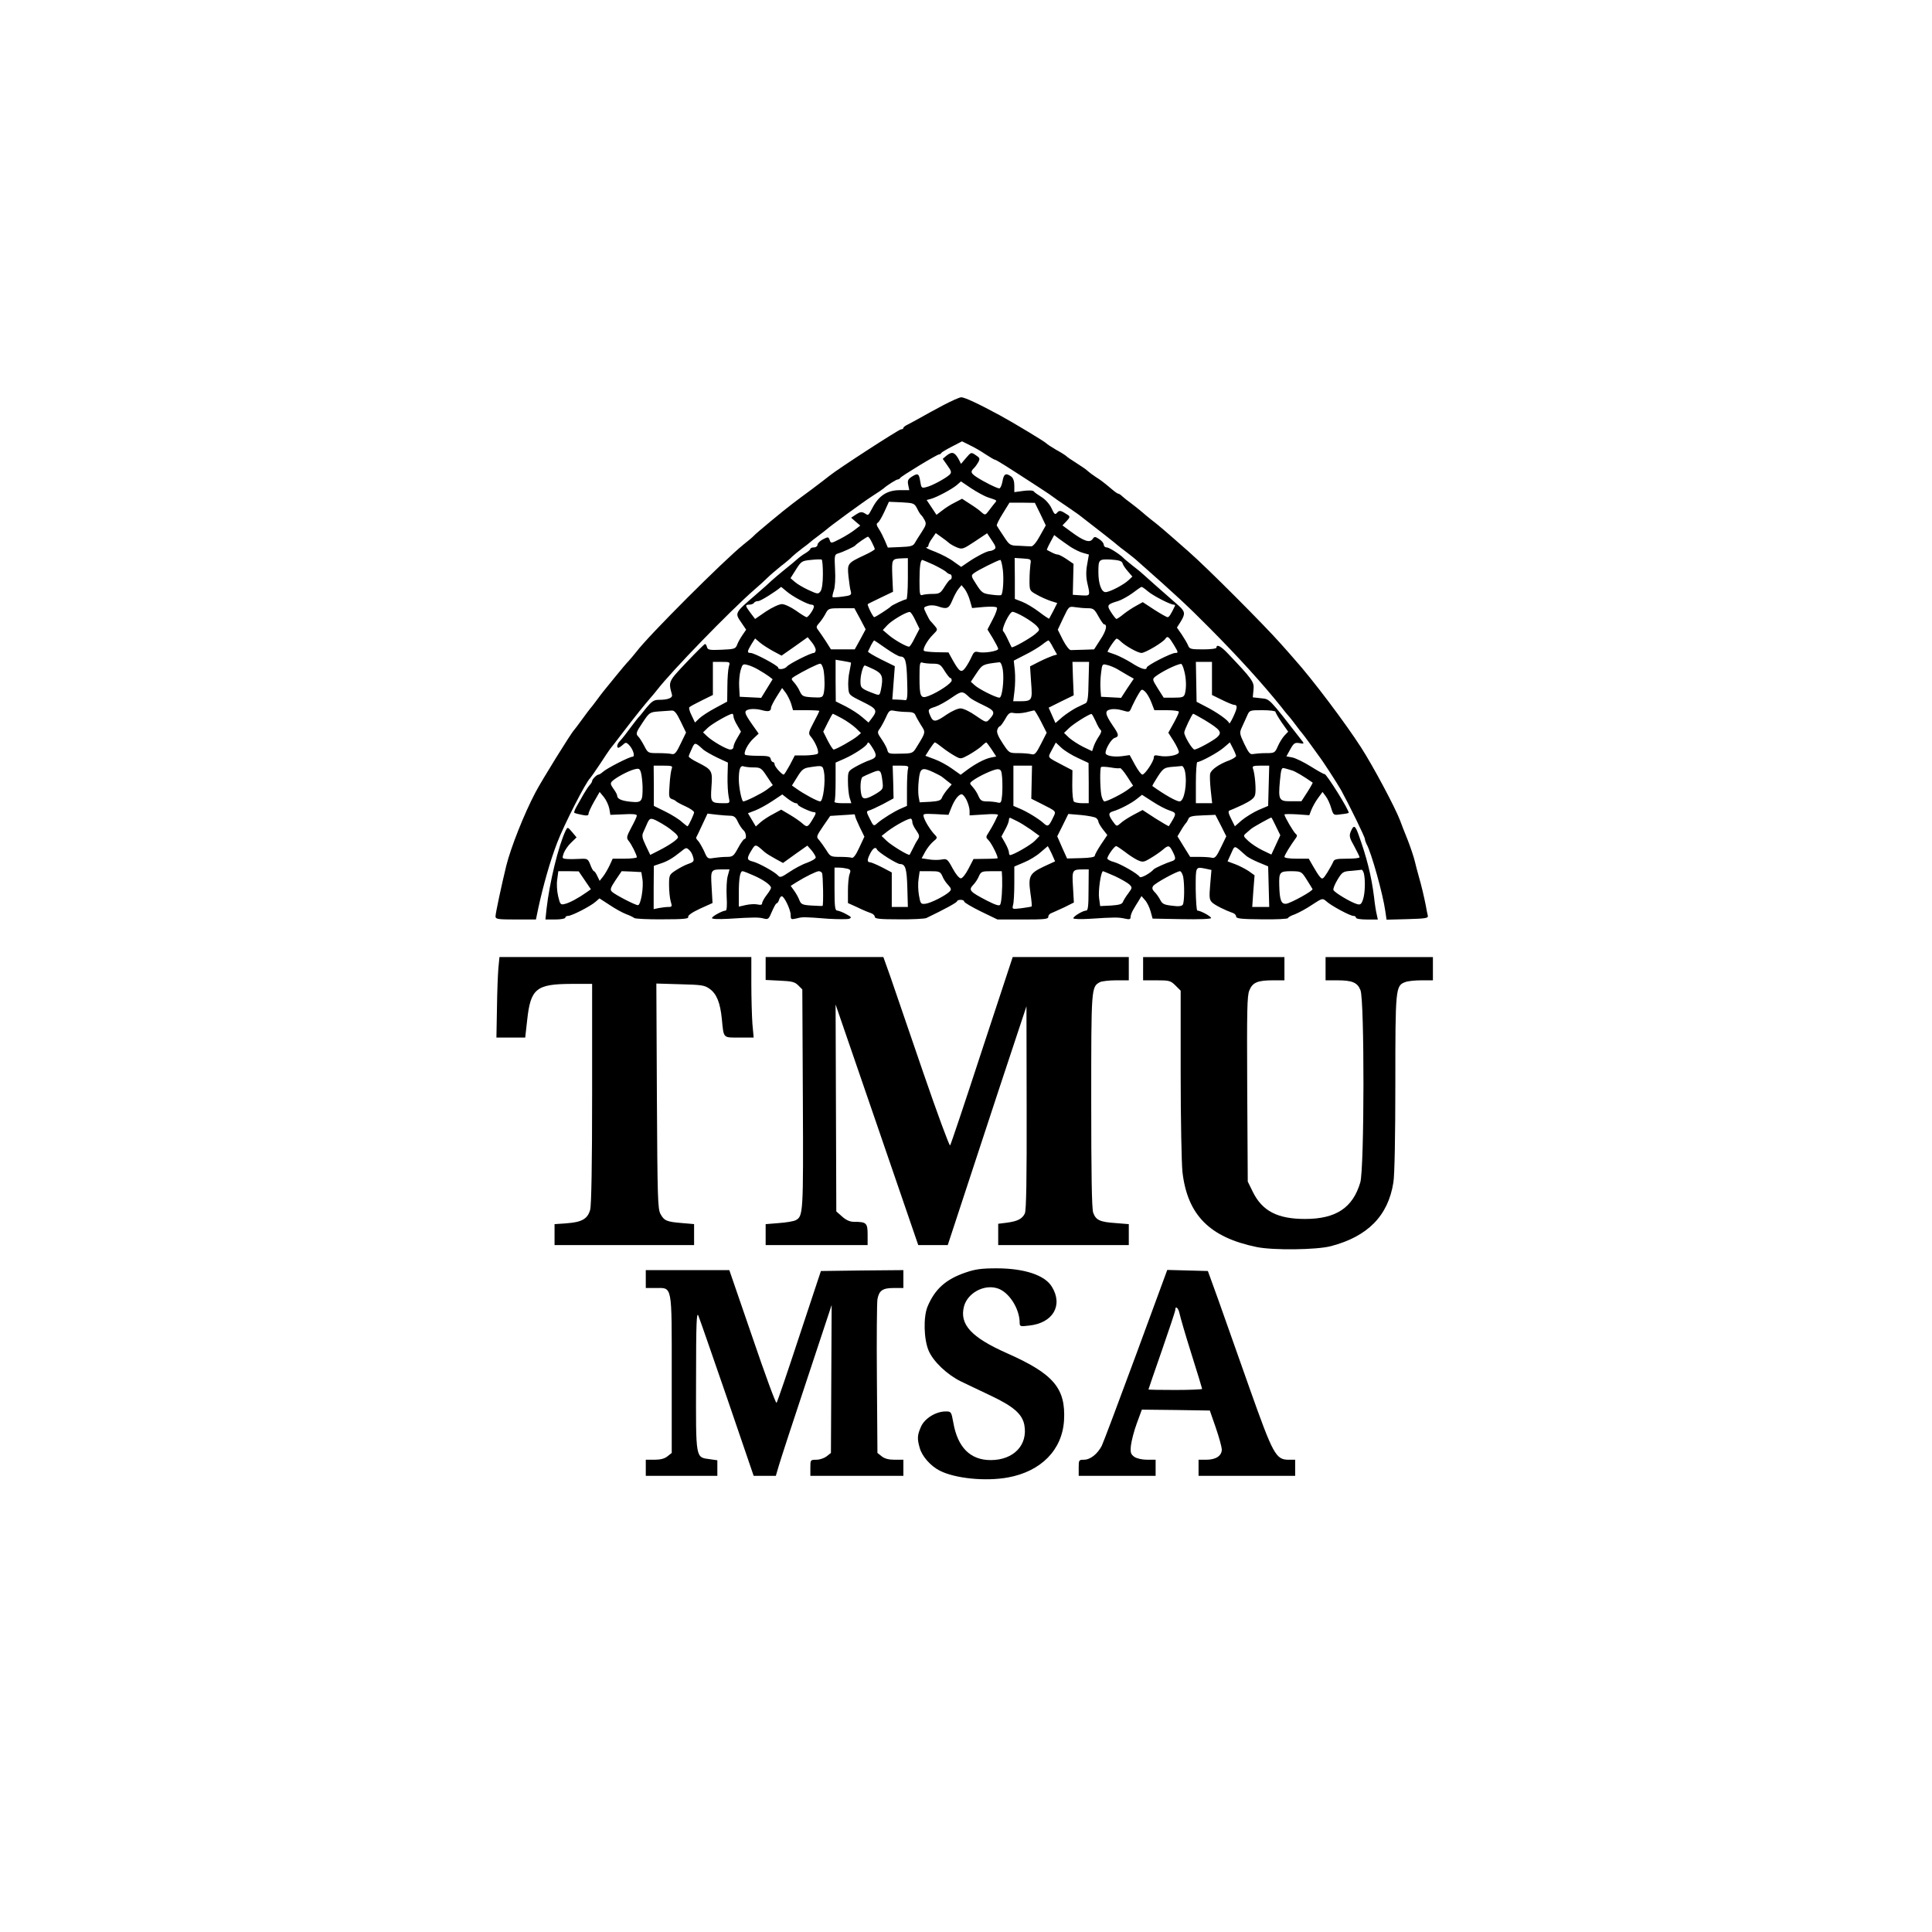 <?xml version="1.0" standalone="no"?>
<!DOCTYPE svg PUBLIC "-//W3C//DTD SVG 20010904//EN"
 "http://www.w3.org/TR/2001/REC-SVG-20010904/DTD/svg10.dtd">
<svg version="1.0" xmlns="http://www.w3.org/2000/svg"
 width="1080pt" height="1080pt" viewBox="0 0 1080 1080"
 preserveAspectRatio="xMidYMid meet">
<g transform="translate(0,1080) scale(0.1,-0.1)"
fill="#000000" stroke="none">
<path d="M5275 8536 c-44 -23 -102 -55 -130 -71 -27 -15 -60 -33 -72 -39 -13
-6 -23 -14 -23 -18 0 -5 -6 -8 -13 -8 -12 0 -360 -226 -398 -258 -8 -7 -52
-40 -98 -75 -46 -34 -96 -71 -110 -82 -47 -35 -206 -167 -216 -179 -5 -6 -32
-29 -60 -51 -107 -86 -530 -508 -598 -599 -12 -15 -31 -38 -42 -50 -11 -11
-44 -50 -73 -86 -71 -87 -73 -89 -107 -135 -16 -22 -32 -42 -35 -45 -3 -3 -23
-30 -45 -60 -22 -30 -42 -57 -45 -60 -14 -12 -182 -283 -217 -350 -63 -119
-138 -309 -163 -410 -24 -98 -60 -265 -60 -282 0 -16 11 -18 113 -18 l113 0
13 63 c28 129 67 266 106 367 39 102 161 340 184 360 3 3 28 38 55 79 27 41
52 79 57 85 5 6 32 40 59 76 66 86 60 78 105 135 22 27 48 59 58 70 10 11 28
33 40 48 82 106 404 438 542 559 27 23 61 54 75 68 14 14 48 43 75 65 28 21
57 46 65 55 8 8 33 28 55 45 22 16 42 32 45 35 3 3 23 19 45 35 22 17 42 32
45 35 14 14 202 152 255 186 33 21 62 41 65 44 14 14 70 50 79 50 5 0 11 4 13
8 4 9 206 132 218 132 5 0 10 4 12 8 2 4 29 20 60 36 l56 29 44 -22 c24 -11
63 -34 88 -51 25 -16 48 -30 52 -30 7 0 64 -36 253 -159 39 -25 72 -48 75 -51
3 -3 32 -23 65 -45 32 -22 66 -45 75 -52 85 -65 216 -168 220 -173 3 -3 22
-18 44 -34 21 -16 53 -41 70 -57 208 -184 272 -243 396 -368 163 -164 300
-315 405 -446 21 -28 42 -52 45 -55 3 -3 18 -23 35 -45 16 -22 32 -42 35 -45
3 -3 23 -30 45 -60 22 -30 43 -59 47 -65 24 -31 102 -152 125 -192 46 -84 133
-262 133 -273 0 -6 4 -18 9 -28 27 -47 92 -281 105 -375 l7 -48 117 3 c98 3
116 5 114 18 -2 8 -8 35 -12 60 -10 50 -23 106 -40 165 -6 22 -16 58 -21 80
-5 22 -23 76 -40 120 -18 44 -37 93 -43 110 -28 73 -150 302 -217 406 -88 137
-274 384 -374 495 -5 6 -39 45 -75 85 -88 100 -416 429 -515 515 -143 126
-163 143 -212 181 -15 12 -37 30 -48 40 -11 10 -38 31 -60 48 -22 16 -46 35
-53 42 -7 7 -16 13 -20 13 -4 0 -19 10 -34 23 -50 42 -63 52 -93 71 -17 11
-35 25 -42 31 -6 7 -35 27 -65 46 -29 18 -55 36 -58 40 -3 3 -27 19 -55 34
-27 16 -52 32 -55 36 -7 9 -181 114 -260 157 -120 65 -199 102 -217 101 -10 0
-54 -20 -98 -43z"/>
<path d="M5291 8253 l-21 -18 26 -37 c23 -32 24 -39 13 -51 -21 -20 -99 -63
-131 -70 -26 -7 -28 -5 -34 33 -7 44 -13 47 -49 24 -19 -13 -23 -21 -18 -45
l6 -29 -52 0 c-71 0 -118 -30 -154 -99 -25 -46 -22 -44 -44 -30 -16 9 -25 8
-48 -7 l-27 -18 25 -22 26 -22 -30 -23 c-16 -13 -53 -36 -82 -51 -51 -26 -52
-27 -59 -7 -7 19 -9 19 -38 4 -16 -8 -30 -22 -30 -30 0 -8 -9 -15 -20 -15 -11
0 -20 -4 -20 -8 0 -4 -12 -15 -27 -24 -16 -9 -37 -25 -48 -35 -11 -10 -42 -36
-70 -58 -27 -22 -59 -49 -71 -60 -11 -11 -49 -45 -84 -75 -126 -109 -124 -105
-84 -163 l25 -37 -20 -29 c-11 -16 -25 -40 -30 -54 -9 -24 -15 -26 -87 -29
-67 -3 -78 -1 -82 15 -2 9 -7 17 -11 17 -3 0 -50 -46 -103 -102 -103 -109
-102 -107 -82 -180 6 -19 -21 -30 -72 -30 -29 0 -40 -8 -72 -46 -20 -26 -39
-49 -43 -52 -3 -3 -18 -23 -35 -45 -36 -49 -55 -73 -71 -90 -14 -15 -17 -35
-6 -35 3 0 14 7 24 16 16 15 20 15 34 1 24 -24 37 -67 21 -67 -17 0 -143 -64
-166 -85 -9 -8 -20 -15 -24 -15 -10 0 -36 -26 -36 -36 0 -4 -6 -15 -14 -23 -8
-9 -23 -32 -34 -51 -11 -19 -28 -49 -38 -67 -10 -17 -16 -34 -14 -36 3 -3 22
-8 43 -12 28 -6 37 -4 37 6 0 8 14 38 31 68 l31 54 24 -29 c13 -16 26 -45 30
-64 l6 -35 74 3 c49 3 74 1 74 -7 0 -6 -14 -36 -31 -67 -26 -49 -28 -58 -16
-73 16 -18 47 -80 47 -93 0 -4 -30 -8 -68 -8 l-67 0 -17 -37 c-10 -21 -26 -49
-37 -63 l-19 -24 -13 27 c-7 15 -15 27 -19 27 -3 0 -13 16 -20 36 -13 33 -17
35 -55 33 -22 -1 -54 -2 -72 -1 -31 2 -32 3 -22 32 6 16 24 43 41 59 l31 30
-25 30 c-25 29 -25 29 -36 8 -41 -87 -90 -289 -107 -439 l-6 -58 55 0 c31 0
56 5 56 10 0 6 7 10 15 10 21 0 124 53 153 78 l23 20 57 -37 c31 -21 73 -44
92 -51 19 -7 40 -17 46 -22 6 -4 78 -8 158 -7 116 0 147 3 143 13 -3 8 20 25
65 46 l71 32 -5 89 c-6 98 -5 99 62 99 l38 0 -10 -37 c-6 -21 -8 -73 -6 -115
3 -45 1 -78 -5 -78 -17 0 -77 -32 -77 -42 0 -6 36 -7 93 -4 140 9 170 9 198 1
23 -6 27 -2 44 39 11 25 22 46 26 46 4 0 11 9 14 20 3 11 10 20 15 20 14 0 50
-76 50 -105 0 -25 2 -26 33 -19 35 9 37 9 179 -2 53 -3 105 -3 115 0 15 7 13
10 -17 26 -19 11 -42 19 -50 20 -12 0 -15 20 -15 120 l0 120 25 0 c14 0 35 -3
47 -6 18 -5 20 -10 12 -31 -5 -13 -9 -55 -9 -92 l0 -69 53 -24 c28 -14 62 -28
75 -32 12 -4 22 -13 22 -21 0 -11 28 -14 135 -14 74 -1 143 3 153 7 100 48
172 87 172 94 0 4 9 8 20 8 11 0 20 -4 20 -10 0 -5 42 -30 93 -55 l93 -45 142
0 c121 0 142 2 142 15 0 9 8 18 18 21 9 4 41 18 71 32 l54 27 -5 87 c-6 95 -4
98 56 98 l32 0 -1 -115 c0 -89 -3 -115 -13 -115 -18 0 -72 -32 -72 -43 0 -5
42 -6 93 -3 136 9 159 9 195 1 26 -6 32 -4 32 9 0 9 7 28 15 41 8 14 22 37 31
51 l15 25 20 -23 c11 -12 25 -41 31 -63 l11 -40 163 -3 c97 -2 164 1 164 6 0
10 -60 42 -77 42 -4 0 -8 54 -9 120 0 129 -2 125 56 114 l32 -7 -7 -82 c-6
-70 -5 -84 10 -99 16 -16 75 -45 118 -60 9 -3 17 -12 17 -19 0 -12 28 -15 145
-16 80 -1 145 2 145 7 0 4 17 14 38 21 20 8 64 31 96 53 58 38 59 38 80 20 27
-25 133 -82 152 -82 8 0 14 -4 14 -10 0 -6 27 -10 61 -10 l61 0 -6 28 c-4 15
-11 59 -15 97 -15 121 -42 226 -88 353 -18 49 -26 52 -42 14 -10 -24 -8 -35
19 -82 16 -30 30 -58 30 -62 0 -5 -32 -8 -70 -8 -58 0 -72 -3 -77 -17 -4 -10
-19 -37 -33 -60 -25 -39 -28 -40 -42 -24 -8 9 -25 36 -38 59 l-24 42 -68 0
c-39 0 -68 4 -68 10 0 9 31 60 65 107 7 9 6 16 -1 21 -11 7 -64 97 -64 109 0
3 31 3 69 1 l70 -5 12 31 c7 17 23 46 37 65 l25 34 18 -24 c10 -13 24 -43 30
-65 13 -41 13 -42 53 -36 23 2 43 6 45 8 8 7 -126 222 -135 217 -2 -2 -36 17
-76 42 -40 25 -87 48 -105 51 l-32 6 22 40 c19 34 25 38 51 34 22 -5 26 -3 19
7 -196 252 -183 238 -236 244 l-44 5 4 42 c5 44 -5 58 -148 208 -36 37 -59 48
-59 28 0 -6 -32 -10 -75 -10 -69 0 -76 2 -84 23 -5 12 -21 39 -35 60 l-27 39
21 33 c27 44 25 57 -12 90 -92 80 -194 171 -198 175 -3 3 -27 24 -55 45 -27
22 -52 42 -55 46 -19 20 -80 59 -93 59 -10 0 -17 7 -17 15 0 8 -11 22 -25 31
-24 16 -27 16 -38 0 -16 -22 -50 -10 -119 41 l-49 36 23 24 c19 20 20 26 8 34
-41 27 -48 28 -61 13 -11 -13 -15 -10 -31 25 -11 23 -33 48 -55 62 -21 13 -41
27 -44 32 -4 6 -29 7 -58 3 l-51 -7 0 37 c0 23 -6 42 -17 50 -30 22 -42 16
-49 -26 -4 -22 -12 -40 -18 -40 -13 0 -89 38 -128 64 -31 21 -34 29 -15 48 8
7 19 23 26 35 10 20 8 24 -15 39 -25 17 -26 17 -54 -16 l-28 -33 -12 24 c-23
42 -38 47 -69 22z m234 -234 c51 -17 49 -15 36 -31 -6 -7 -21 -26 -32 -41 -21
-28 -22 -28 -43 -10 -11 11 -41 32 -65 47 l-43 28 -42 -22 c-23 -11 -55 -32
-71 -45 l-30 -23 -27 41 -28 42 23 6 c34 9 119 55 145 77 l24 21 56 -38 c32
-21 75 -45 97 -52z m-398 -62 c8 -18 19 -34 23 -37 4 -3 12 -15 19 -28 10 -19
8 -28 -16 -65 -15 -23 -33 -51 -39 -62 -9 -17 -23 -21 -81 -23 l-70 -3 -16 38
c-9 21 -24 51 -34 66 -14 21 -15 30 -6 35 7 4 23 32 37 62 l25 55 71 -3 c68
-4 71 -5 87 -35z m689 -31 l30 -63 -33 -59 c-18 -34 -39 -59 -48 -58 -8 0 -39
1 -67 3 -52 1 -54 2 -88 54 -19 28 -36 55 -38 59 -2 4 13 35 34 68 l37 60 71
0 71 -1 31 -63z m-510 -162 c7 -6 26 -17 43 -24 30 -12 35 -10 100 33 l69 46
27 -41 c22 -32 24 -42 13 -49 -7 -5 -18 -9 -24 -9 -16 0 -73 -29 -120 -61
l-41 -28 -41 29 c-22 17 -68 41 -103 55 -35 13 -58 24 -51 25 6 0 12 5 12 11
0 6 9 24 21 40 l20 29 32 -23 c17 -12 37 -27 43 -33z m678 -21 c22 -14 54 -30
71 -34 l32 -9 -10 -57 c-7 -39 -6 -72 2 -106 16 -69 16 -68 -36 -65 l-46 3 2
87 2 86 -38 26 c-21 14 -43 26 -50 26 -8 0 -23 6 -36 13 -12 6 -23 12 -25 13
-1 1 7 20 19 42 l22 41 26 -20 c14 -11 44 -31 65 -46z m-1110 25 c9 -17 16
-34 16 -38 0 -3 -26 -19 -57 -33 -96 -45 -97 -47 -90 -119 4 -35 9 -73 13 -84
5 -20 1 -23 -46 -29 -28 -4 -53 -5 -56 -3 -2 3 1 19 7 37 7 19 10 68 7 117 -4
78 -3 84 16 90 28 8 90 37 96 44 9 11 65 49 72 50 3 0 14 -14 22 -32z m-274
-177 c0 -49 -5 -84 -13 -96 -13 -17 -16 -17 -68 7 -30 14 -64 34 -77 46 l-23
20 31 49 c29 46 33 48 83 53 28 3 55 4 60 2 4 -2 7 -38 7 -81z m475 -26 c0
-63 -4 -115 -8 -115 -11 0 -80 -32 -87 -40 -9 -10 -86 -60 -93 -60 -7 0 -41
69 -36 73 2 2 35 18 72 36 l69 33 -4 89 c-3 96 -4 95 57 98 l30 1 0 -115z
m685 80 c-2 -16 -5 -56 -5 -88 0 -58 0 -59 40 -81 22 -13 57 -28 77 -35 l38
-12 -21 -42 c-12 -23 -23 -43 -24 -45 -2 -2 -27 15 -56 37 -30 23 -72 48 -95
57 l-41 16 0 114 -1 115 47 -3 c45 -3 46 -4 41 -33z m515 7 c2 -10 16 -30 30
-46 l25 -29 -21 -20 c-29 -27 -106 -67 -129 -67 -23 0 -40 47 -40 111 0 72 2
74 70 71 44 -3 61 -8 65 -20z m-1058 -8 c31 -15 63 -33 71 -40 7 -8 18 -14 23
-14 5 0 9 -7 9 -15 0 -8 -3 -15 -8 -15 -4 0 -18 -18 -32 -40 -22 -36 -29 -40
-67 -40 -23 0 -48 -3 -57 -6 -14 -5 -16 5 -16 79 0 77 5 117 16 117 2 0 29
-12 61 -26z m389 -30 c6 -52 1 -130 -9 -140 -3 -3 -28 -2 -56 2 -47 6 -53 10
-83 57 -31 48 -31 50 -12 64 19 15 133 72 146 73 4 0 10 -25 14 -56z m-184
-171 l12 -42 66 6 c39 3 70 2 73 -4 3 -5 -7 -35 -24 -66 l-29 -56 30 -49 c16
-27 30 -54 30 -59 0 -13 -80 -26 -111 -18 -20 5 -26 0 -38 -27 -8 -18 -23 -45
-34 -60 -23 -31 -33 -26 -72 43 l-23 42 -65 1 c-36 1 -68 4 -72 8 -9 9 18 58
51 91 27 27 27 27 8 50 -10 12 -21 24 -24 27 -3 3 -13 21 -22 40 -17 35 -17
35 8 43 15 5 37 4 56 -2 51 -18 62 -14 81 32 10 24 25 53 35 65 l17 21 18 -22
c9 -12 23 -41 29 -64z m-1026 52 c33 -29 120 -75 140 -75 8 0 14 -5 14 -10 0
-15 -31 -60 -41 -60 -5 0 -32 17 -60 37 -29 20 -63 36 -78 36 -15 0 -54 -18
-89 -41 l-61 -42 -25 33 c-31 41 -32 47 -7 47 11 0 23 5 26 10 3 6 14 10 24
10 13 0 99 54 127 79 0 1 14 -10 30 -24z m2020 0 c29 -25 126 -75 145 -75 6 0
9 -3 7 -7 -24 -50 -33 -63 -41 -63 -6 0 -39 19 -75 42 l-64 42 -36 -20 c-19
-10 -51 -31 -70 -46 -19 -16 -38 -28 -41 -28 -3 0 -17 17 -29 36 -27 41 -23
46 38 64 19 6 55 26 80 44 25 19 48 35 51 35 3 1 19 -10 35 -24z m-336 -95
c32 0 38 -5 60 -45 14 -25 28 -45 31 -45 21 0 13 -36 -19 -84 l-36 -56 -58 -2
c-32 -1 -65 -2 -72 -2 -8 -1 -28 25 -44 56 l-29 58 31 66 c31 65 31 65 66 60
19 -3 51 -6 70 -6z m-1272 -59 l31 -59 -30 -56 -31 -56 -66 0 -67 0 -27 43
c-15 23 -34 51 -43 63 -14 18 -13 22 4 41 10 11 26 34 35 51 16 31 18 32 89
32 l73 0 32 -59z m309 -9 l23 -47 -26 -50 c-13 -28 -28 -50 -32 -50 -16 0 -81
37 -113 64 l-34 29 25 27 c24 26 104 74 125 74 6 1 20 -21 32 -47z m608 19
c28 -16 59 -38 70 -50 19 -22 19 -22 -10 -47 -31 -25 -125 -78 -130 -72 -1 2
-11 21 -21 43 -10 22 -22 43 -26 46 -13 9 35 109 52 109 8 0 38 -13 65 -29z
m-1165 -183 c0 -10 -5 -18 -11 -18 -17 0 -137 -60 -150 -76 -12 -15 -49 -20
-49 -6 0 11 -133 82 -154 82 -21 0 -20 8 4 48 l21 33 27 -23 c15 -13 49 -34
74 -48 l47 -25 73 51 73 52 22 -27 c12 -14 22 -34 23 -43z m2002 27 c25 -42
26 -45 8 -45 -23 0 -160 -70 -160 -82 0 -17 -33 -7 -84 26 -29 18 -70 39 -92
47 -21 7 -40 14 -42 15 -5 3 42 74 50 74 4 0 13 -6 20 -13 27 -27 98 -67 119
-67 21 0 122 60 134 80 11 17 19 11 47 -35z m-1609 -20 c36 -25 71 -45 80 -45
28 0 35 -25 38 -135 3 -83 1 -110 -9 -109 -6 1 -26 2 -43 3 l-31 1 7 93 7 93
-77 38 c-42 21 -75 41 -73 44 2 4 10 19 17 35 8 15 16 27 17 27 2 0 32 -20 67
-45z m934 5 l22 -39 -22 -6 c-12 -4 -46 -18 -76 -33 l-53 -27 6 -91 c8 -102 6
-104 -70 -104 l-30 0 7 58 c4 31 5 82 2 113 l-6 56 64 33 c35 17 77 43 94 56
16 13 33 24 36 24 3 0 15 -18 26 -40z m-1130 -84 c1 -1 -3 -22 -8 -48 -6 -25
-9 -66 -7 -90 3 -43 3 -43 80 -81 81 -40 85 -48 50 -94 l-17 -22 -35 30 c-19
17 -61 44 -92 60 l-56 28 -1 117 0 116 42 -7 c23 -4 43 -8 44 -9z m-683 -23
c-4 -16 -8 -66 -8 -111 l-1 -84 -65 -35 c-36 -19 -76 -45 -90 -58 l-25 -24
-19 40 c-11 21 -16 42 -13 45 3 4 34 21 69 38 l63 31 0 93 0 92 48 0 c49 0 49
0 41 -27z m1139 17 c38 0 45 -4 67 -40 14 -22 28 -40 32 -40 5 0 8 -6 8 -14 0
-15 -74 -65 -128 -86 -46 -18 -52 -6 -52 104 0 76 2 87 16 82 9 -3 34 -6 57
-6z m393 -35 c8 -58 -4 -155 -19 -155 -20 0 -115 48 -138 69 l-22 20 32 48
c33 49 34 50 128 61 7 1 15 -17 19 -43z m479 -67 c-1 -84 -5 -114 -16 -119 -8
-4 -31 -15 -52 -25 -21 -11 -56 -34 -78 -52 l-39 -34 -19 43 -19 43 70 35 70
34 -4 94 -3 93 46 0 47 0 -3 -112z m690 20 l0 -93 55 -27 c30 -15 60 -27 67
-28 22 0 21 -15 -2 -65 -13 -28 -24 -45 -24 -38 -1 14 -70 63 -136 96 l-46 24
-2 112 -2 111 45 0 45 0 0 -92z m-2535 48 c19 -11 45 -27 57 -36 l22 -17 -32
-52 -32 -52 -60 3 -60 3 -3 55 c-2 30 2 72 8 93 10 34 13 37 38 30 14 -3 42
-15 62 -27z m364 -3 c7 -48 7 -102 0 -131 -6 -21 -11 -23 -63 -20 -51 3 -57 6
-70 33 -7 17 -22 39 -32 50 -18 20 -18 21 4 35 46 28 129 70 142 70 7 0 15
-17 19 -37z m1641 7 c17 -10 44 -26 61 -36 l32 -18 -36 -53 -35 -54 -56 3 -56
3 -3 40 c-2 22 -1 64 3 93 6 50 7 52 33 45 15 -3 41 -14 57 -23z m374 -7 c12
-42 14 -96 5 -130 -6 -20 -13 -23 -63 -23 l-56 0 -33 52 c-30 48 -31 51 -15
65 36 28 116 68 145 72 4 1 12 -16 17 -36z m-1734 5 c48 -24 54 -41 39 -116
-6 -28 -8 -30 -33 -21 -77 29 -81 32 -81 71 0 36 15 88 24 88 3 0 26 -10 51
-22z m-463 -190 l11 -38 74 0 c40 0 73 -2 73 -4 0 -3 -14 -32 -32 -65 -29 -55
-30 -62 -16 -78 26 -31 49 -86 39 -96 -5 -5 -36 -9 -68 -10 l-60 0 -28 -54
c-16 -29 -31 -53 -34 -53 -11 0 -51 45 -51 57 0 7 -4 13 -9 13 -5 0 -11 8 -13
18 -3 14 -14 17 -70 17 -37 0 -69 3 -73 6 -10 11 15 61 46 90 l30 28 -34 48
c-49 70 -51 80 -17 88 16 3 45 2 66 -4 39 -11 54 -8 54 13 0 6 14 34 31 61
l31 49 19 -25 c10 -13 24 -41 31 -61z m2014 6 l17 -44 68 0 c38 0 69 -4 69 -9
0 -6 -13 -34 -29 -63 l-30 -54 30 -47 c16 -26 29 -53 29 -61 0 -18 -67 -30
-110 -21 -24 5 -30 3 -30 -9 0 -22 -50 -96 -64 -96 -7 0 -25 25 -41 54 l-30
55 -42 -6 c-48 -6 -93 2 -93 18 0 24 33 79 51 84 26 8 24 19 -10 68 -44 65
-47 84 -14 91 15 4 44 2 63 -4 46 -13 43 -14 59 23 8 17 23 47 34 65 18 31 20
32 38 16 10 -9 26 -36 35 -60z m-1016 27 c8 -8 43 -27 77 -43 65 -31 69 -41
32 -81 -16 -17 -19 -16 -74 22 -34 24 -70 41 -86 41 -15 0 -50 -16 -78 -35
-60 -42 -74 -43 -89 -10 -17 38 -16 41 26 54 21 7 62 30 92 51 57 39 60 39
100 1z m-1615 -134 l30 -62 -30 -62 c-24 -51 -34 -62 -50 -58 -11 3 -45 5 -76
5 -56 0 -57 0 -78 41 -12 23 -28 48 -36 55 -11 12 -8 23 26 73 39 59 41 60 92
64 29 2 61 4 72 5 15 1 27 -13 50 -61z m1267 53 c28 0 40 -5 45 -17 4 -10 18
-35 31 -56 27 -41 28 -39 -22 -120 -23 -38 -24 -39 -92 -40 -61 -2 -69 0 -73
18 -2 11 -16 38 -31 60 -26 37 -27 42 -13 60 8 11 24 40 35 64 18 40 22 43 50
37 17 -3 48 -6 70 -6z m747 -53 l32 -63 -32 -63 c-27 -53 -35 -62 -53 -57 -12
3 -44 6 -73 6 -52 0 -52 0 -88 55 -25 38 -35 61 -30 75 3 11 10 20 14 20 4 0
17 18 30 40 19 34 26 39 49 34 15 -3 45 -1 67 4 22 6 43 10 46 11 3 1 20 -27
38 -62z m1311 54 c0 -5 16 -32 35 -60 l36 -51 -21 -22 c-11 -12 -28 -39 -37
-60 -16 -37 -19 -38 -67 -38 -28 0 -60 -3 -71 -5 -16 -4 -25 6 -49 56 -27 57
-28 63 -14 93 8 17 21 46 29 64 14 32 14 32 86 32 40 0 73 -4 73 -9z m-3030
-25 c0 -8 9 -31 21 -50 l21 -36 -21 -36 c-12 -19 -21 -42 -21 -50 0 -8 -7 -14
-17 -14 -20 0 -99 45 -131 75 l-22 21 27 26 c26 24 118 76 136 78 4 0 7 -6 7
-14z m607 -12 c26 -14 61 -39 77 -54 l29 -28 -21 -18 c-25 -21 -119 -74 -132
-74 -4 0 -19 23 -33 50 l-25 50 25 50 c14 28 26 50 29 50 2 0 25 -12 51 -26z
m1418 -16 c10 -24 23 -46 28 -49 6 -4 2 -18 -10 -35 -11 -16 -24 -41 -29 -56
l-9 -27 -50 24 c-28 14 -63 37 -79 51 l-28 27 26 25 c22 23 111 79 127 81 3 1
13 -18 24 -41z m609 7 c90 -55 100 -69 69 -97 -25 -21 -111 -68 -126 -68 -12
0 -57 75 -57 95 0 13 44 105 50 105 3 0 31 -16 64 -35z m-2802 -166 c10 -8 44
-28 77 -44 l60 -28 -2 -76 c-1 -42 2 -93 6 -113 8 -38 8 -38 -25 -38 -75 0
-77 3 -71 91 7 91 4 96 -79 138 -27 13 -48 28 -48 32 0 5 8 24 17 43 17 38 18
38 65 -5z m940 19 c33 -50 31 -63 -9 -77 -21 -7 -57 -24 -80 -37 -43 -25 -43
-25 -43 -82 0 -31 4 -72 9 -90 l10 -32 -50 0 c-32 0 -48 4 -44 10 4 6 6 57 6
114 l0 103 52 23 c51 23 119 67 125 83 5 11 8 9 24 -15z m396 -7 c20 -16 52
-37 70 -47 32 -18 33 -18 77 6 25 14 56 35 70 47 13 13 26 23 28 23 2 0 16
-18 30 -39 l26 -40 -31 -6 c-36 -8 -88 -36 -136 -72 l-32 -24 -48 34 c-26 19
-70 43 -98 53 l-51 19 24 38 c13 20 26 37 29 37 3 0 22 -13 42 -29z m757 -58
l60 -28 1 -112 0 -113 -35 0 c-20 0 -41 4 -47 8 -6 4 -10 42 -10 91 l1 85 -50
26 c-96 51 -89 41 -65 88 l22 41 31 -29 c17 -16 59 -42 92 -57z m885 12 c0 -6
-17 -17 -37 -25 -56 -20 -103 -52 -108 -75 -3 -11 -1 -53 3 -92 l8 -73 -45 0
-46 0 0 115 c0 63 4 115 8 115 18 0 116 53 148 81 l34 29 17 -33 c9 -17 17
-37 18 -42z m-3155 -72 c-4 -10 -10 -51 -12 -90 -5 -65 -4 -73 13 -80 11 -3
21 -9 24 -13 3 -3 26 -16 53 -28 26 -12 47 -27 47 -33 0 -9 -27 -68 -36 -78
-1 -1 -15 9 -31 23 -15 15 -57 41 -93 59 l-65 32 0 113 -1 112 54 0 c48 0 53
-2 47 -17z m458 7 c39 0 44 -4 74 -50 l33 -49 -33 -25 c-26 -20 -118 -66 -132
-66 -9 0 -25 79 -25 122 0 58 8 81 27 74 8 -3 33 -6 56 -6z m393 -25 c10 -53
-5 -165 -21 -165 -15 0 -94 43 -134 72 l-24 17 30 48 c25 41 35 49 69 54 72
11 73 11 80 -26z m470 19 c-3 -9 -6 -59 -6 -112 l0 -97 -32 -14 c-40 -17 -105
-58 -134 -83 -20 -18 -21 -17 -42 25 -19 38 -20 42 -5 46 9 2 44 18 77 35 l61
33 -2 91 -3 92 46 0 c38 0 45 -3 40 -16z m691 -76 l-2 -93 50 -25 c96 -49 90
-42 70 -84 -22 -46 -28 -49 -51 -28 -26 24 -91 64 -134 82 l-35 15 0 113 0
112 52 0 52 0 -2 -92z m494 78 c4 2 22 -19 40 -47 l33 -51 -25 -19 c-30 -24
-119 -69 -135 -69 -6 0 -14 17 -18 38 -7 45 -8 147 -1 154 3 3 26 2 53 -2 26
-5 50 -6 53 -4z m363 -17 c14 -69 -4 -169 -30 -169 -18 0 -84 37 -152 86 -2 1
12 25 30 53 30 46 37 50 78 54 25 2 50 4 56 5 6 1 14 -12 18 -29z m468 -81
l-3 -113 -54 -23 c-29 -13 -71 -39 -93 -57 l-39 -34 -21 42 c-15 30 -18 43 -9
46 7 2 40 17 75 33 45 22 64 37 68 55 7 25 -1 119 -12 147 -5 13 2 16 42 16
l49 0 -3 -112z m-3500 -4 c1 -85 -4 -92 -65 -86 -52 5 -77 16 -77 34 0 6 -9
23 -21 39 -17 24 -18 31 -7 42 20 20 89 57 123 66 27 7 31 5 38 -18 4 -14 8
-49 9 -77z m3628 90 c20 -5 68 -34 118 -69 1 -1 -12 -25 -30 -53 l-33 -51 -57
0 c-69 -1 -73 7 -63 116 6 62 9 73 23 69 10 -2 28 -8 42 -12z m-2287 -62 c5
-41 3 -44 -31 -66 -56 -34 -79 -38 -86 -12 -10 37 -6 95 6 103 7 4 31 15 53
24 46 19 50 16 58 -49z m285 51 c21 -10 42 -21 47 -25 6 -4 20 -16 33 -26 l22
-17 -25 -29 c-13 -16 -27 -37 -30 -46 -5 -14 -19 -19 -65 -22 l-59 -3 -6 33
c-3 18 -3 59 1 92 7 68 18 73 82 43z m384 -30 c2 -27 2 -70 0 -96 -4 -44 -7
-48 -26 -43 -11 3 -37 6 -57 6 -31 0 -38 5 -49 29 -6 16 -21 39 -32 51 -19 21
-19 22 -2 35 34 26 119 65 140 65 19 0 23 -7 26 -47z m-1154 -143 c7 0 12 -3
12 -8 0 -8 73 -42 90 -42 15 0 12 -9 -11 -46 -24 -39 -28 -40 -55 -16 -11 10
-41 31 -68 47 l-49 29 -44 -24 c-24 -12 -56 -33 -71 -46 l-27 -24 -22 37 -22
37 42 16 c23 9 66 33 96 53 l54 36 32 -25 c17 -13 37 -24 43 -24z m956 16 c9
-19 16 -45 16 -59 l0 -25 82 5 c47 4 79 2 77 -3 -3 -5 -11 -22 -19 -39 -8 -16
-23 -42 -33 -58 -17 -26 -17 -28 -1 -44 17 -17 56 -95 50 -101 -2 -1 -33 -3
-69 -3 l-65 -1 -28 -54 c-16 -31 -34 -54 -43 -54 -9 0 -29 24 -46 56 -28 52
-32 55 -62 49 -17 -3 -49 -3 -71 1 l-40 6 20 37 c11 20 31 45 45 57 22 17 24
22 11 35 -24 24 -55 73 -63 98 -7 23 -7 23 65 20 l72 -4 16 40 c18 45 41 75
58 75 6 0 19 -15 28 -34z m1132 -56 c44 -15 43 -16 -2 -88 -1 -2 -35 18 -75
43 l-72 47 -51 -27 c-28 -15 -61 -36 -72 -47 -22 -19 -22 -19 -43 10 -27 38
-26 49 2 57 35 10 101 44 132 69 l29 23 59 -38 c32 -21 74 -43 93 -49z m-2454
-30 c21 0 31 -8 43 -35 9 -19 23 -39 31 -46 15 -12 19 -49 6 -49 -5 0 -21 -22
-36 -50 -25 -46 -30 -50 -64 -50 -20 0 -53 -3 -72 -6 -34 -6 -36 -4 -54 38
-11 23 -26 49 -33 57 -8 7 -13 16 -11 20 2 3 17 34 33 69 l30 64 50 -6 c28 -3
62 -6 77 -6z m698 -1 c0 -5 12 -34 26 -63 l26 -53 -29 -62 c-18 -40 -33 -59
-41 -56 -8 3 -38 5 -67 5 -51 0 -54 2 -76 38 -13 20 -31 45 -40 56 -17 17 -16
21 22 77 l40 58 62 4 c34 2 65 4 70 5 4 1 7 -3 7 -9z m1348 -12 c6 -5 12 -14
12 -20 0 -5 11 -25 25 -43 l25 -32 -35 -52 c-19 -29 -35 -57 -35 -64 0 -7 -27
-12 -78 -13 l-77 -2 -28 62 -27 62 31 62 31 63 71 -6 c40 -4 78 -11 85 -17z
m697 -164 c-24 -51 -34 -62 -50 -58 -11 3 -43 5 -71 5 l-51 0 -36 58 -35 57
21 35 c11 19 24 37 27 40 4 3 9 13 13 22 5 14 21 18 79 20 l72 3 31 -60 30
-60 -30 -62z m-3125 133 c19 -11 40 -25 47 -31 7 -5 19 -16 28 -23 8 -7 15
-17 15 -22 0 -11 -45 -43 -106 -74 l-49 -25 -25 52 c-21 44 -23 56 -13 77 6
14 17 37 23 52 14 29 21 28 80 -6z m1400 7 c0 -8 10 -29 22 -45 18 -27 20 -33
8 -52 -8 -11 -20 -34 -28 -51 -8 -16 -16 -31 -17 -33 -5 -7 -102 52 -129 78
l-28 27 33 26 c48 36 123 76 132 70 4 -2 7 -11 7 -20z m585 7 c17 -8 52 -30
78 -48 l48 -35 -26 -27 c-22 -23 -121 -80 -139 -80 -3 0 -6 7 -6 15 0 8 -9 31
-21 52 l-21 37 21 39 c12 21 21 45 21 54 0 8 3 13 8 11 4 -2 21 -10 37 -18z
m1448 -30 l24 -49 -25 -54 -25 -54 -50 24 c-27 13 -63 37 -79 52 -28 26 -29
29 -14 42 9 8 22 19 29 25 11 10 108 64 114 64 1 0 13 -22 26 -50z m-2860
-142 c10 -9 38 -26 62 -39 l42 -23 68 49 68 48 24 -27 c12 -15 23 -33 23 -39
0 -7 -22 -20 -49 -30 -27 -9 -71 -33 -99 -52 -43 -29 -52 -32 -62 -20 -17 20
-109 71 -142 79 -34 8 -35 18 -7 63 22 36 22 36 72 -9z m1606 -10 l19 -43 -63
-29 c-80 -38 -88 -54 -75 -148 6 -39 9 -73 7 -75 -3 -2 -28 -6 -57 -10 -52 -6
-53 -6 -47 18 4 13 7 67 7 120 l0 95 54 23 c30 12 71 37 92 56 22 19 40 34 41
35 1 0 11 -19 22 -42z m407 12 c21 -17 53 -38 71 -47 31 -14 35 -14 75 10 24
14 54 35 67 46 32 28 38 27 56 -9 20 -39 19 -47 -7 -55 -29 -9 -91 -37 -98
-44 -20 -23 -73 -52 -79 -43 -11 18 -105 72 -143 83 -21 5 -38 15 -38 20 0 14
39 69 49 69 5 0 25 -14 47 -30z m678 -22 c10 -10 43 -27 72 -39 l53 -22 3
-114 3 -113 -47 0 -48 0 6 88 7 89 -32 23 c-18 12 -52 30 -76 39 l-43 16 20
44 c22 48 14 49 82 -11z m-3109 28 c8 -7 17 -25 20 -39 6 -21 2 -26 -27 -36
-18 -6 -50 -23 -70 -36 -37 -24 -38 -27 -38 -83 0 -31 4 -72 9 -90 9 -29 8
-32 -13 -32 -13 0 -37 -3 -53 -6 l-29 -6 0 121 1 121 35 12 c39 12 71 31 113
65 33 27 34 27 52 9z m1047 6 c5 -15 112 -82 129 -82 30 0 38 -24 41 -133 l3
-107 -45 0 -45 0 0 97 0 96 -55 29 c-30 15 -60 28 -67 28 -17 0 -16 15 2 50
15 29 30 38 37 22z m2722 -134 c9 -37 7 -112 -5 -147 -9 -26 -15 -30 -33 -25
-35 10 -127 65 -132 79 -3 7 8 33 23 58 26 43 31 46 78 49 28 3 53 5 56 6 4 1
9 -8 13 -20z m-4355 -39 l34 -50 -24 -17 c-42 -30 -95 -59 -121 -65 -24 -6
-27 -4 -38 43 -7 29 -9 70 -5 95 l6 45 57 0 57 -1 34 -50z m322 8 c8 -47 -9
-147 -25 -147 -15 0 -127 58 -145 75 -12 12 -9 21 20 65 l34 50 55 -2 55 -3 6
-38z m622 19 c55 -24 97 -54 97 -69 0 -5 -11 -23 -25 -41 -14 -18 -25 -39 -25
-46 0 -8 -8 -10 -25 -6 -13 3 -43 2 -65 -3 l-40 -9 0 77 c0 81 7 121 21 121 5
0 33 -11 62 -24z m382 14 c6 -10 9 -181 3 -184 -2 -1 -29 0 -61 2 -51 3 -59 7
-68 29 -5 14 -18 38 -29 53 l-20 28 35 22 c50 31 108 59 122 60 6 0 15 -4 18
-10z m673 -18 c6 -16 21 -38 33 -50 17 -19 18 -25 7 -36 -23 -23 -106 -65
-135 -68 -25 -3 -28 0 -36 47 -5 28 -6 69 -2 93 l6 42 57 0 c53 0 58 -2 70
-28z m334 -9 c2 -58 -3 -137 -11 -150 -4 -9 -26 -2 -75 23 -94 49 -103 58 -77
86 12 12 27 34 33 50 12 26 17 28 70 28 l58 0 2 -37z m631 9 c34 -16 70 -37
80 -46 17 -17 17 -19 -6 -50 -13 -17 -26 -38 -30 -48 -4 -12 -21 -17 -66 -20
l-61 -3 -6 44 c-6 39 10 151 22 151 2 0 32 -13 67 -28z m381 -3 c8 -44 7 -141
-2 -156 -6 -9 -24 -11 -60 -6 -45 5 -55 10 -67 34 -8 15 -22 35 -32 44 -12 12
-14 22 -7 32 10 16 131 82 150 83 6 0 14 -14 18 -31z m691 -17 c16 -26 31 -49
32 -52 5 -9 -120 -78 -147 -82 -28 -3 -37 20 -39 104 -2 73 3 78 68 78 56 -1
56 -1 86 -48z"/>
<path d="M2786 5388 c-3 -35 -7 -136 -8 -226 l-3 -162 81 0 80 0 11 98 c19
176 51 201 246 202 l117 0 0 -612 c0 -395 -4 -626 -11 -651 -14 -50 -46 -69
-129 -75 l-70 -5 0 -58 0 -59 390 0 390 0 0 59 0 58 -67 6 c-87 7 -100 13
-121 51 -15 28 -17 88 -20 659 l-3 629 133 -4 c118 -3 136 -5 164 -25 40 -28
60 -78 69 -168 11 -111 5 -105 97 -105 l81 0 -7 77 c-3 42 -6 143 -6 225 l0
148 -704 0 -704 0 -6 -62z"/>
<path d="M4280 5386 l0 -64 80 -4 c67 -3 83 -7 102 -26 l23 -23 3 -612 c3
-639 2 -656 -40 -678 -11 -6 -53 -13 -94 -16 l-74 -6 0 -58 0 -59 285 0 285 0
0 59 c0 65 -7 71 -77 71 -22 0 -44 10 -65 29 l-33 29 -2 579 -2 578 231 -672
231 -673 83 0 82 0 157 478 c86 262 185 563 220 667 l63 190 1 -567 c1 -396
-2 -574 -10 -591 -14 -30 -40 -44 -101 -52 l-48 -6 0 -60 0 -59 365 0 365 0 0
59 0 58 -74 6 c-89 6 -110 17 -125 58 -8 22 -11 218 -11 626 0 636 0 636 49
663 11 5 51 10 90 10 l71 0 0 65 0 65 -325 0 -324 0 -172 -522 c-94 -288 -174
-527 -178 -531 -4 -4 -72 180 -151 410 -79 230 -161 469 -182 531 l-40 112
-329 0 -329 0 0 -64z"/>
<path d="M6390 5385 l0 -65 76 0 c70 0 78 -2 105 -29 l29 -29 0 -464 c0 -255
5 -502 10 -550 28 -240 152 -365 415 -419 92 -19 336 -16 415 5 206 54 320
170 349 356 7 38 11 265 11 553 0 531 1 547 55 567 15 6 55 10 91 10 l64 0 0
65 0 65 -300 0 -300 0 0 -65 0 -65 64 0 c85 0 114 -12 131 -55 23 -53 22 -998
-1 -1075 -42 -142 -136 -204 -309 -204 -153 0 -239 44 -292 152 l-28 57 -3
517 c-2 440 -1 522 12 552 18 44 46 56 132 56 l64 0 0 65 0 65 -395 0 -395 0
0 -65z"/>
<path d="M5399 3687 c-112 -38 -173 -93 -214 -191 -24 -58 -21 -182 6 -246 26
-61 103 -134 180 -172 30 -14 106 -51 170 -81 126 -60 173 -102 185 -162 21
-113 -60 -197 -188 -197 -114 0 -185 71 -209 210 -11 60 -12 62 -42 62 -55 0
-117 -38 -138 -84 -21 -47 -23 -67 -8 -119 13 -48 61 -102 112 -128 86 -44
257 -61 382 -38 185 34 303 154 313 319 10 179 -58 260 -318 375 -201 89 -268
162 -241 263 20 73 109 123 184 101 65 -18 127 -113 127 -194 0 -20 4 -21 53
-15 133 14 191 113 127 217 -39 65 -154 103 -310 103 -83 0 -119 -5 -171 -23z"/>
<path d="M3610 3650 l0 -50 53 0 c97 0 92 27 92 -482 l0 -440 -24 -19 c-16
-13 -39 -19 -72 -19 l-49 0 0 -45 0 -45 200 0 200 0 0 44 0 43 -42 6 c-81 11
-78 -3 -77 441 0 324 3 386 13 361 7 -16 79 -225 161 -462 l148 -433 62 0 62
0 17 58 c9 31 79 246 156 477 l139 420 -2 -413 -2 -414 -24 -19 c-13 -10 -38
-19 -57 -19 -34 0 -34 -1 -34 -45 l0 -45 260 0 260 0 0 45 0 45 -49 0 c-33 0
-56 6 -72 19 l-24 19 -3 414 c-2 227 0 427 3 445 9 49 29 63 91 63 l54 0 0 50
0 50 -231 -2 -230 -3 -121 -365 c-66 -201 -123 -368 -127 -372 -4 -5 -65 161
-135 367 l-129 375 -233 0 -234 0 0 -50z"/>
<path d="M6351 3228 c-96 -260 -182 -489 -192 -510 -24 -46 -64 -78 -100 -78
-28 0 -29 -2 -29 -45 l0 -45 215 0 215 0 0 45 0 45 -48 0 c-28 0 -57 7 -71 16
-20 15 -23 23 -19 64 3 25 17 81 33 124 l28 76 190 -2 190 -3 33 -95 c18 -52
33 -107 34 -122 0 -36 -33 -58 -87 -58 l-43 0 0 -45 0 -45 270 0 270 0 0 45 0
45 -36 0 c-72 0 -87 28 -219 400 -65 184 -144 407 -175 495 l-58 160 -113 3
-114 3 -174 -473z m243 228 c4 -19 33 -120 66 -224 33 -105 60 -193 60 -196 0
-3 -67 -6 -150 -6 -82 0 -150 1 -150 3 0 2 34 100 75 218 41 118 75 220 75
227 0 26 18 10 24 -22z"/>
</g>
</svg>
